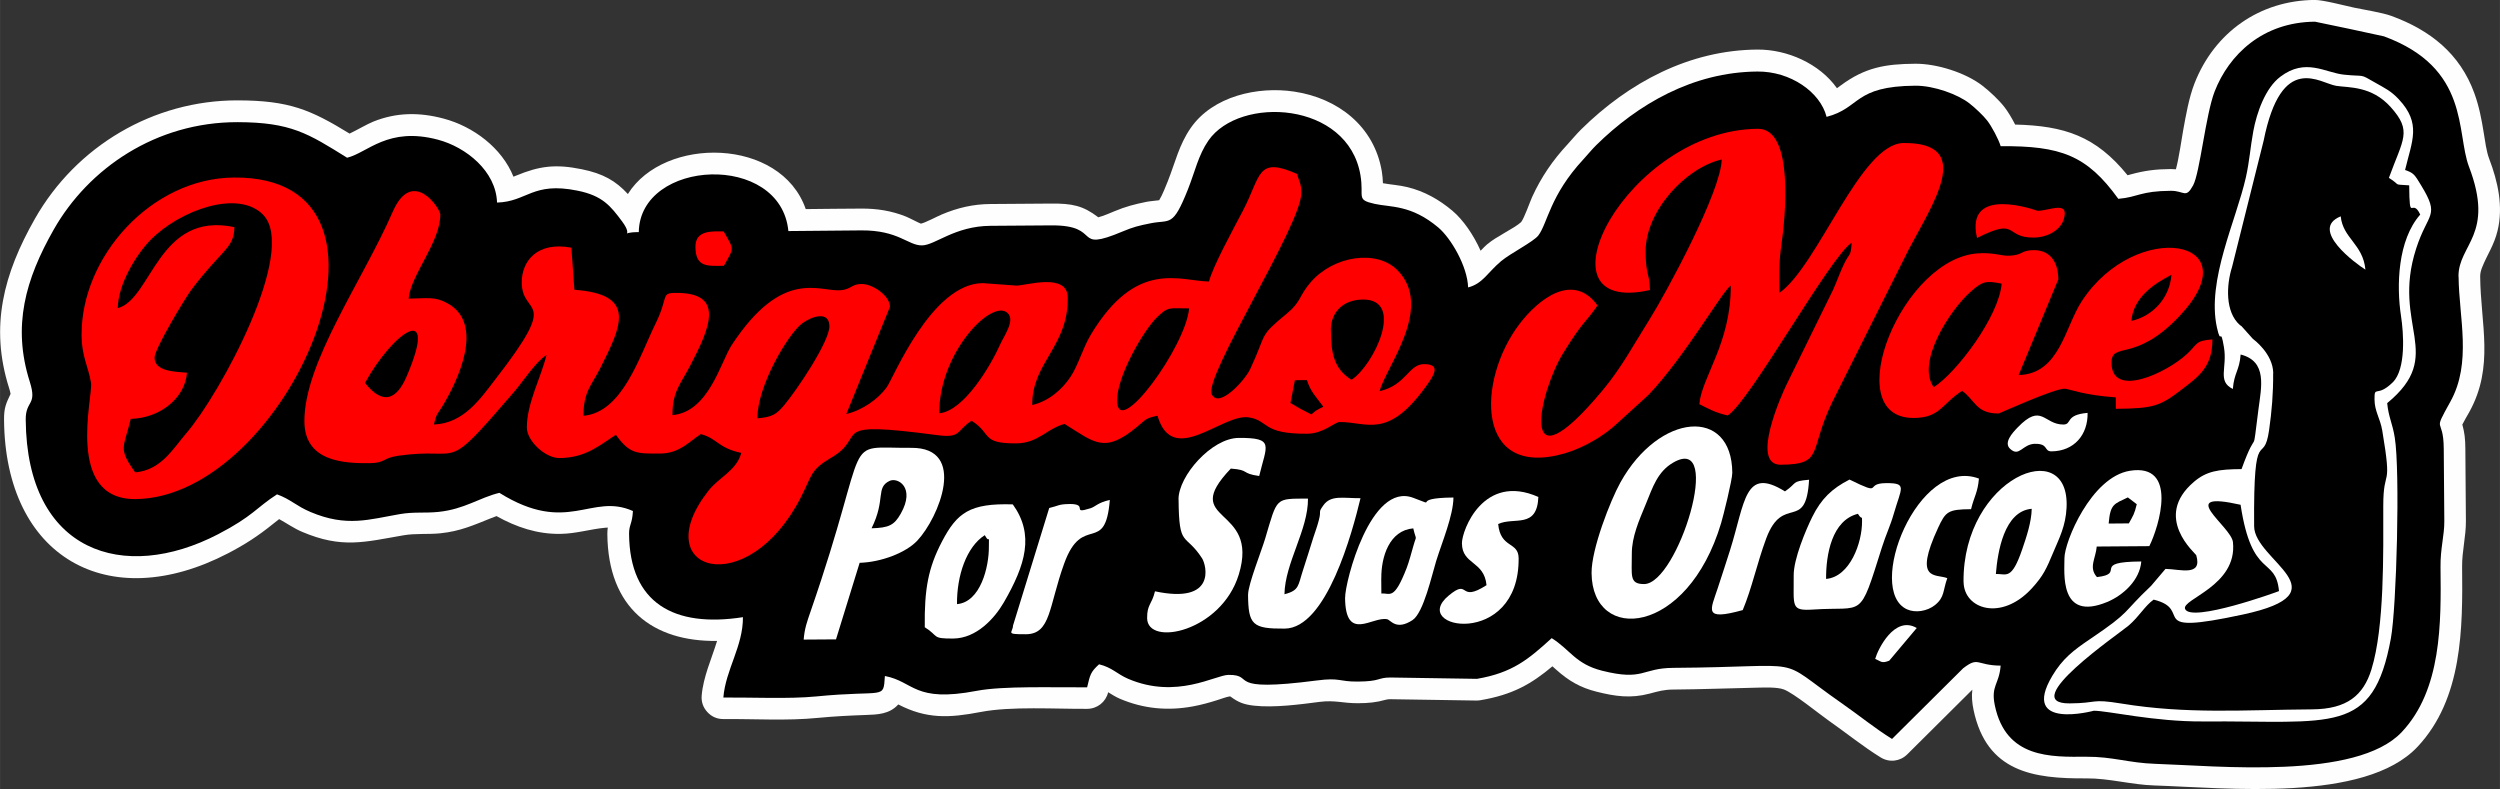 <?xml version="1.0" encoding="UTF-8"?>
<!DOCTYPE svg PUBLIC "-//W3C//DTD SVG 1.1//EN" "http://www.w3.org/Graphics/SVG/1.1/DTD/svg11.dtd">
<!-- Creator: CorelDRAW 2020 (64 Bit) -->
<svg xmlns="http://www.w3.org/2000/svg" xml:space="preserve" width="50.496mm" height="15.937mm" version="1.1" style="shape-rendering:geometricPrecision; text-rendering:geometricPrecision; image-rendering:optimizeQuality; fill-rule:evenodd; clip-rule:evenodd"
viewBox="0 0 448.36 141.51"
 xmlns:xlink="http://www.w3.org/1999/xlink"
 xmlns:xodm="http://www.corel.com/coreldraw/odm/2003">
 <rect x="0" y="0" width="448.36" height="141.51" fill="#333333" stroke="none"/>
 <defs>
  <style type="text/css">
   <![CDATA[
    .fil0 {fill:#FEFEFE}
    .fil1 {fill:black}
    .fil2 {fill:red}
    .fil3 {fill:white}
   ]]>
  </style>
 </defs>
 <g id="Camada_x0020_1">
  <path class="fil0" d="M361.37 22.34c8.9,0.21 14.52,2.08 20.2,9.09 0.17,-0.04 0.34,-0.09 0.52,-0.14 2.54,-0.7 4.54,-0.95 7.2,-0.97 0.35,-0 0.66,0.01 0.95,0.04 0.55,-2.02 1.02,-5.45 1.3,-6.97 0.49,-2.69 1.04,-5.88 2.03,-8.42 3.58,-9.17 11.7,-14.91 21.59,-14.98 1.47,-0.01 5.47,1.05 7.03,1.38 1.82,0.39 5.04,0.88 6.71,1.49 6.95,2.55 12.28,6.76 14.86,13.85 0.85,2.33 1.3,4.68 1.69,7.12 0.24,1.45 0.46,3.29 0.98,4.66 1.56,4.09 2.55,8.54 1.5,12.88 -0.65,2.67 -1.83,4.22 -2.77,6.58 -0.21,0.53 -0.35,1.04 -0.35,1.62 0.07,8.55 2.58,16.16 -1.96,24.34 -0.34,0.61 -0.87,1.49 -1.24,2.23 0.4,1.43 0.53,2.61 0.54,4.28l0.1 13.02c0.02,2.77 -0.71,5.42 -0.68,8.2 0.12,11.08 0.09,23.68 -8,32.3 -9.45,10.06 -34.4,7.34 -47.2,6.93 -4.14,-0.13 -8.11,-1.3 -12.19,-1.27 -9.48,0.07 -17.88,-1.11 -20.23,-12.27 -0.27,-1.28 -0.37,-2.45 -0.22,-3.64l-11.67 11.6c-1.29,1.29 -3.24,1.51 -4.79,0.54 -3.22,-2 -6.16,-4.39 -9.26,-6.56 -1.72,-1.2 -6.3,-4.95 -8.09,-5.62 -1.21,-0.45 -3.5,-0.34 -4.77,-0.32 -5.02,0.11 -10.02,0.3 -15.05,0.34 -1.7,0.01 -2.67,0.31 -4.26,0.73 -3.35,0.89 -6.15,0.5 -9.48,-0.34 -2.96,-0.74 -5.02,-1.95 -7.27,-3.96 -0.22,-0.2 -0.44,-0.4 -0.67,-0.6 -3.82,3.21 -7.16,5.1 -12.9,6.08 -0.25,0.04 -0.46,0.06 -0.71,0.06l-15.46 -0.24c-0.3,0 -0.5,0.01 -0.78,0.09 -1.78,0.5 -3.15,0.62 -5.01,0.63 -2.72,0.02 -4.12,-0.59 -6.89,-0.24 -3.51,0.46 -8.22,1.08 -11.76,0.68 -1.87,-0.21 -2.85,-0.61 -4.25,-1.65 -0.09,-0 -0.15,-0.01 -0.14,-0.01 -0.59,0.09 -1.52,0.45 -2.11,0.63 -1.47,0.47 -2.94,0.88 -4.47,1.16 -4.53,0.84 -8.91,0.43 -13.16,-1.4 -0.65,-0.28 -1.35,-0.71 -2.04,-1.14 -0,0 -0,0.01 -0,0.01 -0.43,1.75 -1.94,2.95 -3.75,2.97 -5.72,0.04 -13.62,-0.49 -19.1,0.56 -5.67,1.09 -9.71,1.28 -14.79,-1.35 -0.01,0.01 -0.03,0.03 -0.04,0.04 -1.55,1.7 -3.66,1.78 -5.78,1.85 -2.89,0.1 -5.7,0.24 -8.58,0.52 -5.56,0.55 -11.36,0.17 -16.96,0.21 -1.13,0.01 -2.1,-0.41 -2.87,-1.24 -0.77,-0.83 -1.12,-1.83 -1.03,-2.96 0.27,-3.36 1.81,-6.68 2.76,-9.81 -11.43,0.15 -19.57,-5.79 -19.68,-19.19 -0,-0.42 0.03,-0.79 0.08,-1.14 -0.15,0.01 -0.31,0.02 -0.47,0.03 -2.74,0.25 -5.11,1.05 -8.01,1.1 -4.16,0.07 -7.93,-1.21 -11.48,-3.19 -0.31,0.11 -0.61,0.23 -0.92,0.35 -3.2,1.28 -5.57,2.36 -9.11,2.73 -2.19,0.23 -4.5,-0.01 -6.63,0.36 -7.04,1.22 -11.04,2.42 -18.19,-0.61 -1.45,-0.61 -2.78,-1.55 -4.13,-2.29 -0.38,0.29 -0.75,0.59 -1.13,0.89 -2.65,2.14 -5.01,3.67 -8.05,5.25 -21.45,11.14 -39.97,0.72 -40.16,-23.96 -0.02,-2.15 0.36,-2.91 1.17,-4.64 -0.05,-0.33 -0.19,-0.8 -0.27,-1.05 -3.51,-11.08 -0.95,-20.53 4.63,-30.35 7.42,-13.07 21.29,-21.26 36.35,-21.24 9.26,0.02 13.07,1.66 20.09,5.96 1.39,-0.66 3.11,-1.69 4.28,-2.16 4.17,-1.67 8.28,-1.68 12.59,-0.53 5.31,1.41 10.45,5.25 12.52,10.42 0.14,-0.06 0.29,-0.12 0.45,-0.18 4.28,-1.78 7.16,-2.1 11.79,-1.16 3.89,0.79 6.12,2.1 8.28,4.45 6.5,-10.43 27.44,-10.17 31.9,2.7 3.32,-0.03 6.64,-0.08 9.95,-0.09 2.81,-0.02 5.44,0.39 8.05,1.44 0.61,0.25 2.34,1.16 2.65,1.26 0.8,-0.16 2.89,-1.29 3.76,-1.65 2.82,-1.19 5.63,-1.85 8.7,-1.87l10.88 -0.08c3.8,-0.03 5.73,0.36 8.48,2.46 0.91,-0.23 2.3,-0.83 2.89,-1.08 2,-0.84 3.63,-1.26 5.75,-1.69 0.75,-0.15 1.56,-0.18 2.28,-0.29 0.54,-0.84 1.27,-2.72 1.54,-3.39 1.34,-3.36 2,-6.51 4.11,-9.56 3.97,-5.73 12.03,-7.52 18.58,-6.53 7.83,1.18 14.33,6.2 15.7,14.3 0.13,0.79 0.17,1.46 0.2,2.13 1.44,0.26 2.9,0.34 4.39,0.7 3.05,0.75 5.65,2.21 8.05,4.22 1.95,1.64 3.81,4.34 5.08,7.19 0.46,-0.48 0.87,-0.9 1.17,-1.15 1.82,-1.53 4.79,-2.8 6.1,-3.99 0.58,-0.77 1.52,-3.49 1.97,-4.5 1.61,-3.53 3.69,-6.58 6.33,-9.42 0.83,-0.9 1.58,-1.83 2.46,-2.7 8.54,-8.42 19.42,-14.24 31.62,-14.32 5.31,-0.04 11.13,2.5 14.26,6.93 0.21,-0.15 0.43,-0.31 0.67,-0.49 4.36,-3.23 7.96,-3.86 13.37,-3.9 3.86,-0.03 9.05,1.6 12.09,3.97 1.3,1.01 2.89,2.5 3.9,3.79 0.61,0.78 1.31,1.94 1.91,3.11z"/>
  <path class="fil1" d="M440.92 49.61c-0.05,-5.81 6.57,-7.44 1.88,-19.72 -2.32,-6.08 0.21,-17.68 -15.24,-23.37 -0.15,-0.06 -12.21,-2.63 -12.37,-2.63 -9.43,0.07 -15.44,5.95 -18,12.51 -1.62,4.17 -2.64,14.58 -3.86,16.84 -1.34,2.46 -1.57,0.96 -4,0.98 -5.52,0.04 -5.78,1.12 -9.42,1.44 -5.64,-7.83 -10.34,-9.52 -21.1,-9.44 -0.35,-1.21 -1.62,-3.58 -2.41,-4.59 -0.7,-0.91 -2.2,-2.32 -3.22,-3.11 -2.02,-1.57 -6.28,-3.17 -9.68,-3.15 -11.11,0.08 -9.75,3.99 -15.91,5.59 -1.14,-4.49 -6.53,-8.18 -12.39,-8.13 -11.59,0.08 -21.51,5.9 -28.92,13.2 -0.88,0.87 -1.45,1.62 -2.33,2.57 -5.97,6.44 -6.39,11.41 -8.04,13.61 -0.84,1.13 -4.99,3.2 -6.71,4.64 -2.42,2.04 -3.27,4.02 -5.9,4.7 -0.12,-3.78 -3.07,-8.83 -5.35,-10.75 -4.9,-4.12 -8.57,-3.6 -11.42,-4.24 -3.39,-0.76 -1.87,-1.16 -2.54,-5.15 -2.24,-13.25 -21.67,-14.27 -27.26,-6.21 -1.82,2.63 -2.41,5.57 -3.69,8.79 -2.73,6.85 -3.16,5.35 -6.66,6.05 -2.22,0.44 -3.2,0.7 -5.01,1.46 -9.24,3.89 -3.44,-1.15 -12.85,-1.08l-10.88 0.08c-6.47,0.05 -9.94,3.5 -12.3,3.51 -2.5,0.02 -4.19,-2.73 -10.86,-2.69 -4.36,0.03 -8.73,0.09 -13.09,0.12 -1.36,-14.19 -26.62,-12.96 -26.83,0.19 -4,0 -0.64,1.24 -3,-1.93 -2.07,-2.77 -3.49,-4.6 -8.01,-5.51 -8.08,-1.64 -8.99,1.99 -14.41,2.14 -0.18,-5.65 -5.58,-9.94 -10.58,-11.27 -9.01,-2.4 -12.62,2.34 -16.31,3.23 -7.01,-4.36 -10.07,-6.36 -19.66,-6.38 -14.59,-0.02 -26.71,8.27 -32.96,19.27 -5.09,8.95 -7.45,17.32 -4.3,27.26 1.39,4.38 -0.75,3.28 -0.72,6.83 0.19,23.89 17.63,29.3 34.49,20.55 6.32,-3.28 6.83,-4.75 10.58,-7.16 2.5,0.91 3.38,2.06 6.04,3.18 6.49,2.74 10.53,1.3 16.02,0.36 2.52,-0.43 4.41,-0.14 6.89,-0.39 4.71,-0.49 7.3,-2.54 10.93,-3.42 12.28,7.65 16.45,-0.08 23.95,3.26 -0.12,2.34 -0.71,2.47 -0.69,4.11 0.1,12.39 8.03,16.86 20.42,14.93 0.04,5.21 -3.11,9.41 -3.51,14.41 5.01,-0.04 11.81,0.28 16.6,-0.19 12.5,-1.23 12.07,0.67 12.37,-3.67 5.26,1 5.18,4.82 16.47,2.66 4.76,-0.91 13.68,-0.58 19.8,-0.63 0.55,-2.28 0.6,-2.72 2.14,-4.13 2.37,0.58 3.21,1.74 5.21,2.6 8.7,3.73 15.67,-0.69 18.01,-0.7 5.03,-0.04 -1.01,3.19 15.85,1 4.23,-0.55 3.86,0.23 7.36,0.2 4.1,-0.03 3.46,-0.71 5.8,-0.73l15.55 0.24c6.38,-1.09 9.25,-3.52 13.4,-7.3 3.31,2.06 4.25,4.63 9.03,5.84 7.52,1.89 7.05,-0.47 12.76,-0.51 25.08,-0.17 17.84,-2.3 30.16,6.3 3.26,2.27 5.99,4.52 9.09,6.45l12.75 -12.67c2.83,-2.18 2.31,-0.52 6.73,-0.48 -0.27,3.42 -1.79,3.57 -1.04,7.15 2,9.51 10.02,9.23 16.4,9.19 4.73,-0.03 7.66,1.12 12.35,1.27 11.1,0.36 36.12,2.94 44.24,-5.71 7.14,-7.6 7.06,-19.47 6.94,-29.59 -0.04,-3.35 0.7,-5.65 0.68,-8.21l-0.1 -13.02c-0.05,-6.01 -2.15,-2.41 1.19,-8.43 3.89,-7.01 1.53,-15.07 1.47,-22.42z"/>
  <path class="fil2" d="M237.34 72.95c-0.83,0.42 -0.61,0.26 -1.39,0.74l-0.77 0.64c-1.62,-0.8 -2.19,-1.13 -3.75,-2.05l0.8 -4.09 2.17 -0.02c0.61,2.09 1.8,3.19 2.94,4.78zm-171.89 -4.28c5.03,-9.14 13.35,-14.89 7.49,-1.19 -1.83,4.29 -4.33,5.2 -7.49,1.19zm173.23 -9.43c-0.03,-3.31 2.25,-5.5 5.76,-5.52 7.63,-0.05 1.93,11.83 -2.06,14.4 -3.24,-2.02 -3.66,-4.88 -3.69,-8.88zm-102.85 15.79c-0.05,-5.79 5.52,-15.18 8.04,-17.04 1.69,-1.25 4.86,-2.31 4.88,0.51 0.02,2.74 -5.79,11.41 -8.13,14.19 -1.38,1.64 -2.14,2.11 -4.79,2.34zm32.62 -0.91c-0.08,-10.82 9.42,-20.63 12.26,-17.98 1.41,1.32 -0.65,4.09 -1.36,5.68 -1.62,3.67 -6.46,11.92 -10.9,12.3zm31.89 -2.28c-0.03,-4.41 4.81,-12.73 7.24,-15.02 2.03,-1.91 2,-1.49 5.68,-1.51 -0.55,6.8 -12.87,23.71 -12.92,16.53zm16.51 -21.35c-5.25,-0.07 -13.01,-4.09 -21.2,9.51 -1.47,2.45 -2.25,5.44 -3.61,7.52 -1.52,2.31 -3.94,4.44 -6.92,5.12 -0.06,-7.63 6.44,-10.45 6.38,-19.23 -0.04,-4.64 -7.57,-2.14 -9.25,-2.19l-5.99 -0.44c-9.17,0.06 -16,16.95 -17.22,18.66 -1.47,2.07 -4.33,4.14 -7.26,4.81l7.83 -19.24c-0.02,-1.94 -3.06,-4.09 -5.11,-4.08 -1.73,0.01 -1.87,0.96 -3.7,1.12 -3.81,0.35 -10.4,-4.13 -19.58,9.85 -1.97,3 -4.1,12 -10.62,12.55 -0.03,-4.2 1.45,-5.58 3.08,-8.69 3.73,-7.09 6.38,-13.3 -2.53,-13.23 -2.69,0.02 -1.21,0.71 -3.58,5.51 -2.9,5.9 -5.92,15.93 -12.93,16.53 -0.03,-4.34 1.5,-5.53 3.08,-8.69 3.71,-7.42 6.55,-13.1 -4.71,-13.91l-0.54 -7.55c-6.16,-1.16 -8.92,2.45 -8.9,6.25 0.05,6.29 7.17,2.04 -4.73,17.36 -2.53,3.26 -5.61,7.94 -11.03,8.1 0.51,-2.13 0.6,-1.74 1.55,-3.31 2.76,-4.59 7.59,-14.67 0.94,-18.4 -2.34,-1.31 -3.73,-0.89 -7.02,-0.86 0.34,-4.2 5.72,-10.17 5.68,-15.11 -0.01,-1.01 -4.99,-8.57 -8.53,-0.46 -5.42,12.42 -15.92,27.05 -15.84,37.63 0.06,7.19 7.15,7.49 11.66,7.45 2.9,-0.02 2.29,-0.92 5.15,-1.33 11.93,-1.7 7.8,3.62 20.69,-11.34 1.82,-2.11 3.89,-5.43 5.92,-6.73 -0.93,3.92 -3.56,8.71 -3.52,13.04 0.02,2.39 3.32,5.46 5.84,5.44 4.74,-0.03 7.26,-2.34 10.12,-4.18 2.5,3.48 3.75,3.4 8,3.37 3.41,-0.02 5.18,-2.16 7.22,-3.48 2.94,0.72 3.07,2.48 7.28,3.37 -0.87,3.19 -3.95,4.32 -5.88,6.77 -11.32,14.38 6.88,20.13 16.58,1.15 2.04,-4 1.61,-4.83 5.51,-7.12 6.64,-3.89 -1.35,-6.67 18.92,-3.99 4.37,0.58 3.34,-0.76 6.17,-2.58 3.7,2.31 1.62,4.1 8.01,4.06 3.97,-0.03 5.44,-2.65 8.67,-3.49 5.42,3.37 7.14,5.38 12.98,0.53 1.7,-1.41 1.51,-1.52 3.68,-2.01 2.72,9.35 11.59,-0.44 16.39,0.31 3.69,0.58 2.26,2.99 10.47,2.93 2.92,-0.02 4.93,-2.09 5.78,-2.1 5.04,-0.03 8.64,3.24 15.65,-6.59 1.18,-1.66 2.69,-3.82 -0.51,-3.79 -2.75,0.02 -3.16,3.76 -7.94,4.85 1.01,-4.22 9.83,-14.97 3.19,-21.7 -3.72,-3.77 -11.41,-2.57 -15.49,2.09 -2.16,2.46 -1.75,3.54 -4.22,5.59 -5.3,4.38 -3.53,3.29 -6.7,10.08 -0.9,1.92 -5.53,7.1 -6.88,4.53 -1.59,-3.03 16.1,-30.46 16.05,-36.12 -0.01,-1.85 -0.36,-1.89 -0.75,-3.42 -7.26,-3.23 -6.42,0.28 -9.72,6.59 -1.56,2.99 -5.46,10.09 -6.08,12.7z"/>
  <path class="fil2" d="M295.91 51.99c-0.1,-3.18 -0.74,-2.44 -0.78,-6.85 -0.06,-7.26 7.17,-15.06 13.65,-16.54 -0.09,5.75 -10.05,24.1 -12.97,28.73 -2.84,4.52 -5.01,8.62 -8.35,12.63 -15.7,18.83 -11.32,0.15 -7.12,-6.63 3.71,-6 3.82,-5.17 6.16,-8.54 -4.35,-6.04 -10.54,-1.2 -13.98,3.31 -7.65,10.04 -8.02,27.89 8.1,23.21 3.55,-1.03 7.26,-3.3 9.5,-5.46l5.54 -5.04c6.6,-6.96 13.13,-18.47 14.74,-19.6 0.08,10.31 -5.25,16.5 -5.63,21.28 1.72,0.85 2.97,1.57 5.09,2.02 4.03,-2.59 18.33,-28.47 22.24,-30.99 -0.22,2.76 -0.33,1.56 -1.49,4.05 -0.65,1.38 -1.11,2.74 -1.85,4.4l-8.25 16.8c-0.96,1.94 -6.67,14.62 -1.14,14.58 7.78,-0.06 4.96,-2.34 9.19,-11.16l13.71 -27.36c4.22,-8.11 12.04,-19.27 -0.87,-19.18 -7.72,0.05 -15.33,22 -22.27,26.88 -0.03,-3.24 -0.11,-5.5 0.34,-8.53 0.72,-4.88 2.35,-20.95 -4.19,-20.9 -23.5,0.16 -40.89,33.81 -19.35,28.91z"/>
  <path class="fil2" d="M21.11 55.28c0.07,-4.45 3.42,-9.75 5.86,-12.23 5.33,-5.42 15.82,-9.11 20.24,-4.51 6.21,6.47 -7.75,32.13 -13.76,39.11 -2.44,2.83 -4.53,6.67 -9.21,7.07 -3.16,-4.39 -2.04,-4.36 -0.8,-9.59 5.26,-0.15 9.72,-3.71 10.09,-8.29 -2.47,-0.18 -5.8,-0.29 -5.82,-2.7 -0.01,-1.57 5.47,-10.67 6.62,-12.2 5.48,-7.26 7.64,-7.36 7.7,-11.2 -13.69,-2.91 -14.79,12.94 -20.92,14.53zm-6.49 4.84c0.03,3.81 1.19,5.54 1.7,8.54 0.4,2.33 -4.71,20.94 7.96,20.85 27.01,-0.19 52.61,-57.92 17.68,-57.67 -14.8,0.1 -27.44,14.21 -27.33,28.28z"/>
  <path class="fil2" d="M346.81 69.45c-3.18,-4.42 2.81,-13.73 6.53,-17.06 2.23,-1.99 2.83,-2.07 5.65,-1.52 -0.47,5.86 -8.04,15.92 -12.18,18.58zm35.44 -11.89c0.34,-4.19 4.04,-6.67 7.19,-8.27 -0.33,4.17 -3.3,7.39 -7.19,8.27zm-26.92 -12.14c-14.07,0.1 -25.95,29.64 -12.1,29.54 4.73,-0.03 4.96,-2.48 8.66,-4.86 2.3,1.57 2.46,4.09 6.56,4.06 0.1,0 10.33,-4.66 11.94,-4.44 1.06,0.15 3.4,1.15 9.07,1.55l0.02 2.05c6.67,-0.05 7.9,-0.47 11.7,-3.39 2.99,-2.3 5.64,-4.04 5.6,-9.06 -3.12,0.27 -2.54,0.73 -4.52,2.59 -3.62,3.4 -13.52,8.05 -13.57,1.65 -0.03,-3.98 4.1,0.13 12.17,-8.4 13.19,-13.94 -7.8,-17.54 -17.5,-2.69 -3.08,4.72 -3.96,13.05 -11.33,13.25l7.12 -17.18c-0.03,-3.54 -1.89,-5.49 -4.98,-5.2 -1.78,0.17 -1.44,0.84 -3.72,0.97 -1.52,0.08 -2.35,-0.48 -5.11,-0.46z"/>
  <path class="fil3" d="M401.84 90.53c2.05,13.53 6.28,9.12 6.89,15.48 -0.28,0.14 -15.78,5.73 -16.84,3.21 -0.74,-1.76 9.42,-4.11 8.58,-11.99 -0.3,-2.86 -10.59,-9.39 1.37,-6.7zm5.86 -23.56c-0.03,-3.58 -3.59,-6.14 -3.66,-6.2l-2.03 -2.27c-0.06,-0.05 -0.23,-0.15 -0.29,-0.2 -2.67,-2.34 -2.44,-7.18 -1.41,-10.42l5.66 -22.63c3.22,-16.07 10.09,-10.31 13.05,-9.85 2.22,0.34 6.32,-0.01 9.73,3.79 3.92,4.35 2.24,5.7 -0.31,12.71 2.33,1.45 0.52,1.12 3.64,1.34 0.06,7.07 0.47,2.02 1.98,5.24 -4.04,4.58 -4.29,12.73 -3.44,18.25 0.45,2.92 0.93,9.46 -1.49,11.84 -2.88,2.83 -3.29,0.41 -3.27,3.08 0.02,2.15 1.01,3.34 1.39,5.57 1.87,11.1 0.18,6.22 0.18,13.57 0,8.33 0.24,21.68 -2.13,29.3 -1.44,4.61 -4.35,7.08 -10.61,7.13 -12.24,0.09 -22.42,0.89 -34.21,-1.04 -5.63,-0.92 -4.14,-0.06 -9.31,-0.03 -9.54,0.07 8.94,-12.54 10.58,-13.95 1.93,-1.65 2.9,-3.53 4.5,-4.66 7.45,1.82 -2.06,6.57 16.02,2.67 18.41,-3.96 2.05,-9.64 2,-15.82 -0.15,-19.12 1.7,-10.39 2.68,-17.23 0.49,-3.43 0.76,-6.65 0.73,-10.2zm23.64 -36.48c1.25,-5.26 2.97,-8.32 -1.15,-12.71 -1.39,-1.48 -2.48,-1.97 -4.14,-2.92 -3.05,-1.74 -1.63,-1.05 -5.67,-1.47 -3.39,-0.35 -6.86,-3.07 -11.41,0.37 -2.71,2.04 -4.24,6.47 -4.85,9.77 -0.54,2.94 -0.68,5.38 -1.33,8.27 -1.74,7.75 -7.04,18.44 -5.2,26.91 0.77,3.52 0.61,-0.4 1.27,3.59 0.62,3.69 -1.25,6.07 1.59,7.46 0.23,-2.92 1.17,-3.25 1.4,-6.18 4.82,1.22 3.71,5.84 3.2,9.77 -1.25,9.64 -0.03,2.49 -3.04,10.78 -4.17,0.03 -6.27,0.36 -8.52,2.27 -7.51,6.38 0.29,12.84 0.4,13.19 1.13,3.87 -2.9,2.48 -5.52,2.44l-2.58 3.04c-5.36,5.05 -3.39,4.45 -10.95,9.55 -2.95,1.99 -4.94,3.51 -6.77,6.59 -5.85,9.85 7.44,6.26 7.44,6.26 2.45,-0.02 10.79,1.98 19.59,1.92 23.32,-0.16 30.49,2.54 33.69,-14.88 1.03,-5.61 1.67,-30.03 0.7,-36.03 -0.42,-2.61 -1.11,-3.63 -1.36,-6.18 10.61,-8.72 0.71,-13.82 5.19,-27.7 2.12,-6.59 4.36,-5.68 0.89,-11.37 -1.17,-1.92 -1.3,-2.21 -2.9,-2.75z"/>
  <path class="fil3" d="M292.66 99.29c-0.02,-2.98 1.33,-6.02 2.41,-8.64 0.06,-0.16 0.14,-0.34 0.2,-0.49 1.12,-2.71 1.99,-5.57 4.82,-7.2 9.18,-5.3 0.81,21.75 -5.21,21.79 -2.75,0.02 -2.19,-1.58 -2.22,-5.47zm-7.22 3.48c0.1,12.69 17.19,11.33 23.24,-8.97 0.36,-1.19 2.01,-7.78 2,-9.02 -0.09,-11.84 -13.1,-10.77 -20.06,1.73 -1.81,3.25 -5.22,11.98 -5.18,16.26z"/>
  <path class="fil3" d="M156.3 94.76c2.6,-5.21 0.69,-7.31 3.26,-8.52 1.42,-0.67 4.67,1.15 1.98,5.89 -1.17,2.06 -2.1,2.53 -5.24,2.62zm-12.17 19.95l5.8 -0.04 4.24 -13.73c3.87,-0.11 8.31,-1.81 10.34,-3.98 3.87,-4.1 9.05,-16.71 -1.07,-16.64 -12.96,0.09 -6.82,-3.14 -18.09,29.4 -0.61,1.77 -1.06,3 -1.22,4.99z"/>
  <path class="fil3" d="M211.37 89.58c0.07,8.84 1.14,5.84 4.2,10.53 0.8,1.23 2.64,8.3 -8.43,5.94 -0.57,2.4 -1.43,2.32 -1.41,4.81 0.04,5.18 13.3,2.45 16.44,-7.82 3.84,-12.54 -10.89,-9.08 -1.43,-19 3.48,0.25 1.72,0.86 5.09,1.33 1.32,-5.53 2.83,-6.87 -3.68,-6.83 -4.86,0.03 -10.82,6.84 -10.79,11.04z"/>
  <path class="fil3" d="M223.83 106.62c0.04,5.46 0.8,6.16 6.57,6.12 7.52,-0.05 12.14,-17.3 13.6,-23.39 -3.1,0.02 -5.32,-0.62 -6.66,1.28 -1.03,1.45 -0.3,0.73 -0.81,2.65 -0.33,1.27 -0.6,1.91 -1,3.15 -0.75,2.36 -1.06,3.44 -1.83,5.78 -0.94,2.84 -0.63,3.66 -3.34,4.37 0.09,-5.63 4.26,-11.53 4.22,-17.16 -5.95,0.04 -5.45,-0.32 -7.67,7.14 -0.67,2.25 -3.08,8.28 -3.07,10.06z"/>
  <path class="fil3" d="M357.95 102.94c0.31,-3.89 1.46,-11.27 6.43,-11.69 -0.04,2.34 -0.93,5.02 -1.7,7.26 -1.93,5.64 -2.84,4.38 -4.74,4.43zm-5.79 1.41c0.04,4.89 6.76,7.13 12.22,1.19 2.08,-2.26 2.63,-3.52 3.91,-6.58 1,-2.4 2.18,-4.58 2.34,-7.91 0.65,-13.24 -18.62,-5.4 -18.48,13.29z"/>
  <path class="fil3" d="M171.63 108.35c-0.04,-5.14 1.7,-10.26 4.98,-12.37 0.96,1.8 0.72,-0.57 0.74,2.05 0.03,3.64 -1.5,9.96 -5.72,10.32zm-5.77 4.15c2.58,1.61 1.16,2.05 5.09,2.02 4.21,-0.03 7.45,-3.66 9.09,-6.5 3.88,-6.71 5.51,-12.13 1.6,-17.56 -7.72,-0.24 -9.99,1.51 -12.66,6.58 -2.53,4.81 -3.21,8.62 -3.13,15.45z"/>
  <path class="fil3" d="M247.73 103.71c-0.03,-3.86 1.44,-8.58 5.73,-8.95 0.59,2.52 0.64,0.88 -0.03,3.33 -0.2,0.73 -0.76,2.77 -1.14,3.75 -2.31,5.94 -2.96,4.47 -4.55,4.61l-0.02 -2.74zm-6.5 3.47c0.06,8.12 4.93,3.31 7.55,3.88 0.66,0.15 1.62,2.08 4.57,0.14 1.98,-1.35 3.45,-8.1 4.22,-10.58 1.08,-3.47 3.05,-8.09 3.1,-11.39 -8.19,0.06 -2.23,1.93 -7.22,0.05 -7.66,-2.89 -12.24,15.14 -12.21,17.9z"/>
  <path class="fil3" d="M327.5 103.84c-0.03,-4.37 1.03,-10.52 5.71,-11.69 0.78,1.29 0.73,0.12 0.74,1.36 0.03,3.78 -2.15,9.95 -6.45,10.32zm-5.81 -0.64c0.04,5.59 -0.58,6.39 3.51,6.12 9.25,-0.63 8.17,2 12.3,-11.11 0.78,-2.46 1.48,-3.77 2.17,-6.16 1.33,-4.6 2.44,-5.43 -1.44,-5.4 -4.03,0.03 -0.23,2.45 -6.53,-0.64 -3.14,1.6 -5.07,3.44 -6.68,6.7 -1.16,2.34 -3.36,7.57 -3.33,10.5z"/>
  <path class="fil3" d="M378.18 93.89c0.29,-3.55 1,-3.5 3.44,-4.68l1.6 1.22c-0.43,1.8 -0.64,2.02 -1.42,3.44l-1.45 0.01 -2.18 0.02zm-7.93 6.22c0.02,2.53 -1,11.44 7.65,7.86 2.92,-1.21 5.87,-3.95 6.13,-7.27 -9.18,0.06 -2.57,2.2 -7.95,2.8 -1.54,-1.72 -0.22,-3.32 -0.04,-5.48l9.43 -0.07c1.75,-3.5 5.23,-14.9 -3.47,-13.52 -6.97,1.11 -11.77,12.8 -11.75,15.68z"/>
  <path class="fil3" d="M262.19 97.44c0.03,3.87 3.99,3.12 4.41,7.51 -5.14,3.3 -2.9,-1.36 -6.78,1.86 -7.29,6.04 12.67,9.58 12.54,-6.69 -0.02,-3.05 -3.25,-1.7 -3.67,-6.14 2.87,-1.33 6.97,0.93 7.21,-4.85 -9.85,-4.38 -13.73,5.99 -13.71,8.32z"/>
  <path class="fil3" d="M349.25 103.69c-2.09,-0.8 -6.14,0.65 -1.66,-9.03 1.36,-2.93 1.78,-3.31 5.91,-3.34 0.53,-2.22 1.21,-3.01 1.41,-5.49 -10.99,-4.11 -20.43,20.07 -12.88,23.46 1.47,0.66 3.6,0.36 5.03,-0.8 1.72,-1.4 1.36,-2.53 2.18,-4.81z"/>
  <path class="fil3" d="M320.12 88.13c-7.26,-4.52 -7.11,1.85 -9.84,10.53 -0.82,2.61 -1.5,4.63 -2.22,6.85 -1.28,3.92 -2.67,5.89 4.49,3.91 1.65,-3.92 2.54,-8.33 4.21,-12.84 3.02,-8.11 7.15,-0.99 7.69,-10.54 -3.25,0.28 -2.04,0.55 -4.33,2.09z"/>
  <path class="fil3" d="M191.79 90.4c-1.96,0.01 -2,0.34 -3.62,0.71l-6.49 21.08c-0.04,1.32 -1.53,1.58 2.32,1.56 4.48,-0.03 4.07,-4.97 6.85,-12.67 3.3,-9.15 7.38,-1.39 8.19,-11.42 -2.21,0.5 -2.57,1.22 -3.48,1.5 -3.63,1.14 -0.19,-0.79 -3.76,-0.77z"/>
  <path class="fil2" d="M354.58 42.68c7.47,-3.8 4.85,-0.03 10.15,-0.07 2.44,-0.02 4.79,-1.3 5.39,-3.28 1.05,-3.44 -2.48,-1.54 -4.71,-1.52 -0,0 -13.09,-4.82 -10.84,4.87z"/>
  <path class="fil3" d="M365.02 79.6c2.41,-0.02 1.52,1.36 2.91,1.35 4.03,-0.03 6.55,-2.96 6.47,-6.9 -4.12,0.35 -2.73,2.07 -4.33,2.09 -3.54,0.02 -3.88,-3.97 -8.21,0.52 -1,1.03 -2.53,2.74 -1.36,3.83 1.68,1.58 2.18,-0.88 4.53,-0.9z"/>
  <path class="fil2" d="M124.72 44.28c0.03,3.72 2.17,3.41 5.1,3.39 1.84,-3.35 1.92,-2.71 -0.05,-6.17 -1.9,0.01 -5.08,-0.32 -5.05,2.78z"/>
  <path class="fil3" d="M336.31 118.17c1.07,0.45 1.14,0.87 2.52,0.32l4.93 -5.86c-4,-2.33 -6.99,3.87 -7.45,5.53z"/>
  <path class="fil3" d="M424.23 48.36c-0.44,-4.6 -4.04,-5.6 -4.43,-9.56 -5.77,2.33 2.82,8.56 4.43,9.56z"/>
 </g>
</svg>
